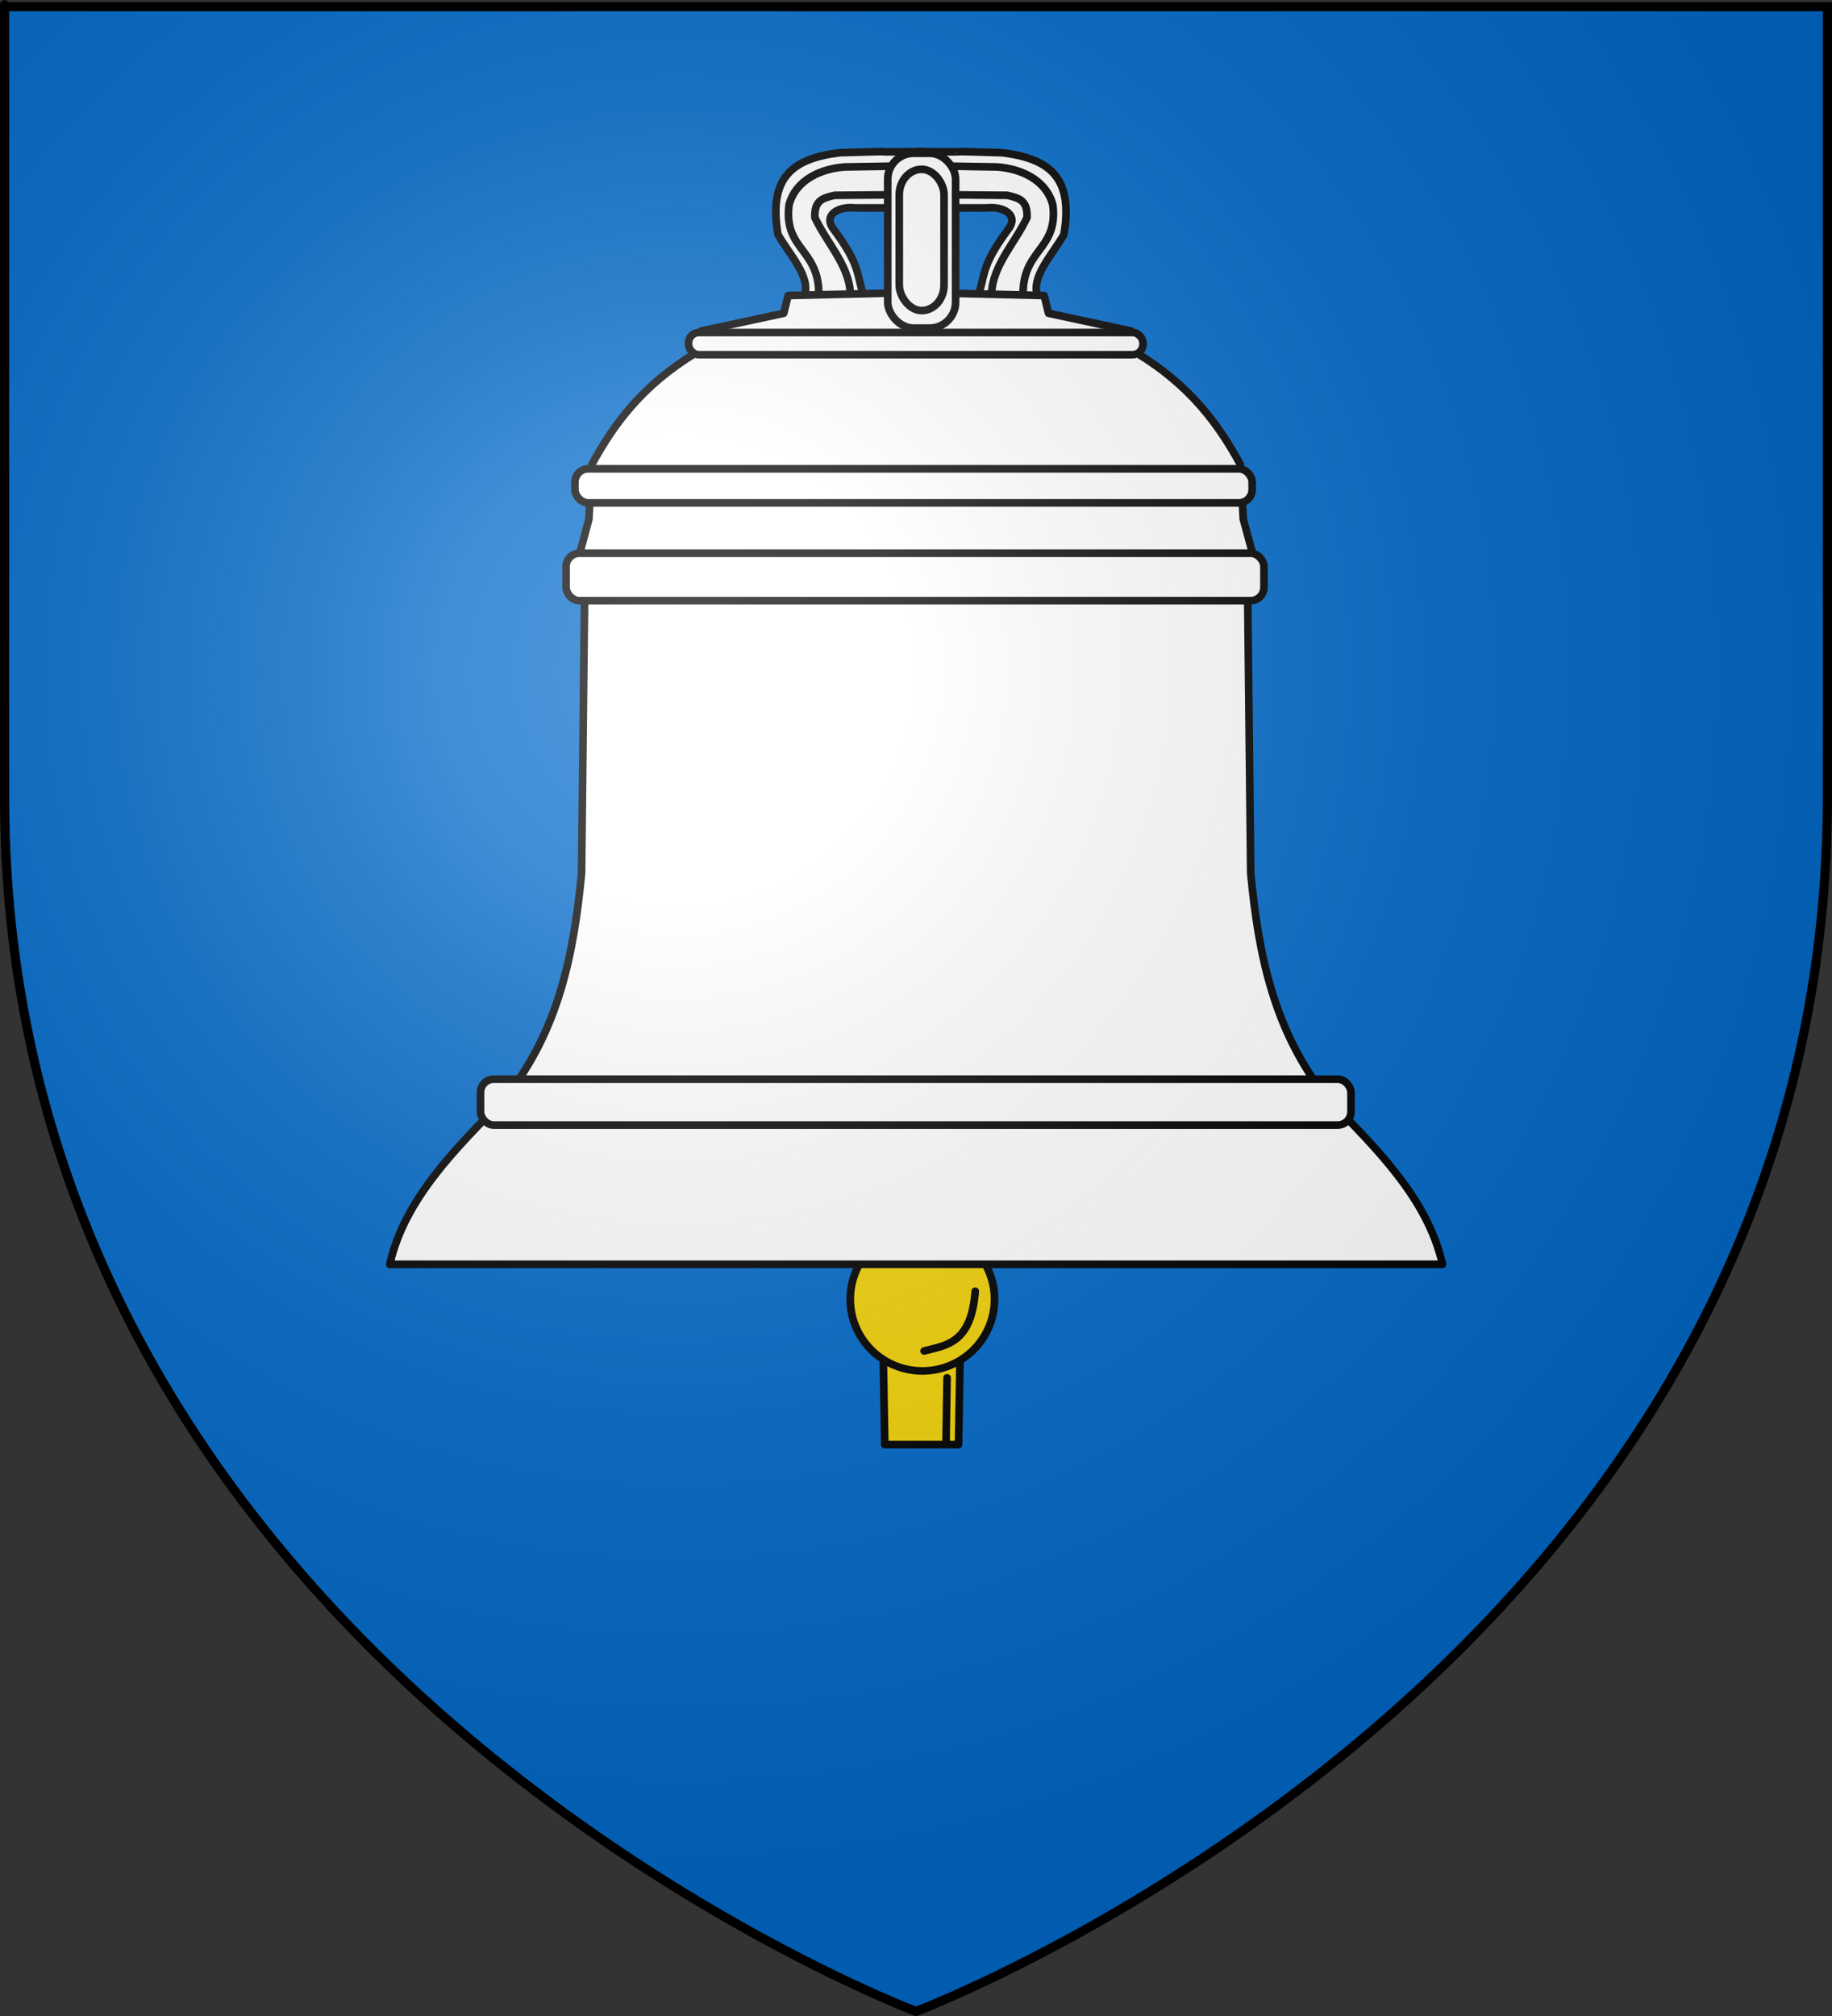 <?xml version="1.0" encoding="UTF-8" standalone="no"?>
<!-- Created with Inkscape (http://www.inkscape.org/) -->
<svg
   xmlns:svg="http://www.w3.org/2000/svg"
   xmlns="http://www.w3.org/2000/svg"
   xmlns:xlink="http://www.w3.org/1999/xlink"
   version="1.0"
   width="600"
   height="660"
   id="Saint-Gaudens (31)">
  <rect width="100%" height="100%" fill="#333333" stroke="none"/>
  <defs
     id="defs6">
    <linearGradient
       id="linearGradient2893">
      <stop
         style="stop-color:#ffffff;stop-opacity:0.314"
         offset="0"
         id="stop2895" />
      <stop
         style="stop-color:#ffffff;stop-opacity:0.251"
         offset="0.19"
         id="stop2897" />
      <stop
         style="stop-color:#6b6b6b;stop-opacity:0.125"
         offset="0.6"
         id="stop2901" />
      <stop
         style="stop-color:#000000;stop-opacity:0.125"
         offset="1"
         id="stop2899" />
    </linearGradient>
    <radialGradient
       cx="221.445"
       cy="226.331"
       r="300"
       fx="221.445"
       fy="226.331"
       id="radialGradient3163"
       xlink:href="#linearGradient2893"
       gradientUnits="userSpaceOnUse"
       gradientTransform="matrix(1.353,0,0,1.349,-77.629,-85.747)" />
  </defs>
  <g
     style="display:inline"
     id="layer3">
    <path
       d="M 300,658.5 C 300,658.5 598.5,546.18 598.5,260.728 C 598.5,-24.723 598.5,2.176 598.5,2.176 L 1.5,2.176 L 1.5,260.728 C 1.5,546.18 300,658.5 300,658.5 z "
       style="fill:#0169c9;fill-opacity:1;fill-rule:evenodd;stroke:none;stroke-width:1px;stroke-linecap:butt;stroke-linejoin:miter;stroke-opacity:1"
       id="path2855" />
  </g>
  <g
     id="layer4">
    <g
       style="fill:#f2d207;stroke-width:2.5;stroke-linecap:round;stroke-linejoin:round;stroke-miterlimit:4;stroke-dasharray:none"
       id="g2212">
      <path
         d="M 263.491,96.676 C 265.495,90.54 258.682,83.519 254.793,76.792 C 251.657,58.204 259.285,51.949 275.049,49.993 C 302.991,49.199 275.209,49.947 302.631,49.632 L 303.114,68.062 L 279.92,68.062 C 274.797,67.499 269.791,70.15 272.672,74.609 C 281.13,85.843 280.694,89.222 282.336,95.221"
         style="fill:#ffffff;fill-opacity:1;fill-rule:evenodd;stroke:#000000;stroke-width:2.5;stroke-linecap:round;stroke-linejoin:round;stroke-miterlimit:4;stroke-dasharray:none;stroke-opacity:1"
         id="path6152" />
      <path
         d="M 302.39,54.24 L 276.672,54.654 C 269.344,55.18 260.714,58.549 258.417,67.092 C 256.519,82.5 269.382,81.349 268.081,98.616 L 278.47,98.373 C 279.217,87.885 271.123,80.28 266.873,71.214 C 266.669,65.668 269.316,64.842 273.396,63.939 L 302.631,63.697"
         style="fill:#ffffff;fill-opacity:1;fill-rule:evenodd;stroke:#000000;stroke-width:2.5;stroke-linecap:round;stroke-linejoin:round;stroke-miterlimit:4;stroke-dasharray:none;stroke-opacity:1"
         id="path6154" />
    </g>
    <path
       d="M 289.291,444.807 L 289.774,472.936 L 313.935,472.936 L 314.418,444.807"
       style="fill:#f2d207;fill-opacity:1;fill-rule:evenodd;stroke:#000000;stroke-width:2.5;stroke-linecap:round;stroke-linejoin:round;stroke-miterlimit:4;stroke-dasharray:none;stroke-opacity:1"
       id="path5162" />
    <path
       d="M -495.529 239.488 A 27.832 28.134 0 1 1  -551.193,239.488 A 27.832 28.134 0 1 1  -495.529 239.488 z"
       transform="matrix(0.849,0,0,0.834,746.425,225.614)"
       style="fill:#f2d207;fill-opacity:1;stroke:#000000;stroke-width:2.972;stroke-linecap:round;stroke-linejoin:round;stroke-miterlimit:4;stroke-dasharray:none;stroke-opacity:1"
       id="path5156" />
    <use
       transform="matrix(-1,0,0,1,603.233,0)"
       id="use2216"
       x="0"
       y="0"
       width="600"
       height="660"
       xlink:href="#g2212" />
    <path
       d="M 299.906,95.75 L 258.125,96.75 L 256.688,102.562 L 229.625,108.375 L 227.688,115.656 C 210.288,126.244 201.021,138.878 193.844,152.031 L 192.875,169.969 L 190,180.625 L 191.438,197.625 L 190.469,285.875 C 187.969,311.922 183.129,337.382 165.344,359.594 C 149.185,376.096 132.545,392.377 127.656,413.906 L 299.906,413.906 L 300.156,413.906 L 472.438,413.906 C 467.549,392.377 450.909,376.096 434.75,359.594 C 416.964,337.382 412.125,311.922 409.625,285.875 L 408.656,197.625 L 410.094,180.625 L 407.188,169.969 L 406.219,152.031 C 399.041,138.878 389.806,126.244 372.406,115.656 L 370.469,108.375 L 343.406,102.562 L 341.969,96.75 L 300.156,95.75 L 299.906,95.75 z "
       style="fill:#ffffff;fill-opacity:1;fill-rule:evenodd;stroke:#000000;stroke-width:2.5;stroke-linecap:round;stroke-linejoin:round;stroke-miterlimit:4;stroke-dasharray:none;stroke-opacity:1"
       id="path5148" />
    <rect
       width="221.797"
       height="11.155"
       ry="4.365"
       x="188.298"
       y="153.479"
       style="fill:#ffffff;fill-opacity:1;stroke:#000000;stroke-width:2.5;stroke-linecap:round;stroke-linejoin:round;stroke-miterlimit:4;stroke-dasharray:none;stroke-opacity:1"
       id="rect5154" />
    <rect
       width="228.562"
       height="15.52"
       ry="4.365"
       x="185.399"
       y="181.123"
       style="fill:#ffffff;fill-opacity:1;stroke:#000000;stroke-width:2.5;stroke-linecap:round;stroke-linejoin:round;stroke-miterlimit:4;stroke-dasharray:none;stroke-opacity:1"
       id="rect5152" />
    <rect
       width="285.099"
       height="15.035"
       ry="4.365"
       x="157.372"
       y="353.293"
       style="fill:#ffffff;fill-opacity:1;stroke:#000000;stroke-width:2.5;stroke-linecap:round;stroke-linejoin:round;stroke-miterlimit:4;stroke-dasharray:none;stroke-opacity:1"
       id="rect5150" />
    <rect
       width="148.831"
       height="7.275"
       ry="3.395"
       x="225.506"
       y="108.86"
       style="fill:#ffffff;fill-opacity:1;stroke:#000000;stroke-width:2.5;stroke-linecap:round;stroke-linejoin:round;stroke-miterlimit:4;stroke-dasharray:none;stroke-opacity:1"
       id="rect5160" />
    <rect
       width="22.228"
       height="57.228"
       ry="8.487"
       x="290.74"
       y="50.177"
       style="fill:#ffffff;fill-opacity:1;stroke:#000000;stroke-width:2.5;stroke-linecap:round;stroke-linejoin:round;stroke-miterlimit:4;stroke-dasharray:none;stroke-opacity:1"
       id="rect5168" />
    <rect
       width="14.674"
       height="46.251"
       ry="8.344"
       x="294.518"
       y="55.423"
       style="fill:#ffffff;fill-opacity:1;stroke:#000000;stroke-width:2.5;stroke-linecap:round;stroke-linejoin:round;stroke-miterlimit:4;stroke-dasharray:none;stroke-opacity:1"
       id="rect5164" />
    <path
       d="M 302.663,442.282 C 310.132,440.37 318.108,439.691 319.405,422.735 L 319.405,422.735"
       style="fill:none;fill-rule:evenodd;stroke:#000000;stroke-width:2.5;stroke-linecap:round;stroke-linejoin:round;stroke-miterlimit:4;stroke-dasharray:none;stroke-opacity:1"
       id="path6156" />
    <path
       d="M 309.838,472.341 L 310.18,451.079 L 310.18,451.079"
       style="fill:none;fill-rule:evenodd;stroke:#000000;stroke-width:2.5;stroke-linecap:round;stroke-linejoin:round;stroke-miterlimit:4;stroke-dasharray:none;stroke-opacity:1"
       id="path6158" />
  </g>
  <g
     id="layer2">
    <path
       d="M 300,658.5 C 300,658.5 598.5,546.18 598.5,260.728 C 598.5,-24.723 598.5,2.176 598.5,2.176 L 1.5,2.176 L 1.5,260.728 C 1.5,546.18 300,658.5 300,658.5 z "
       style="opacity:1;fill:url(#radialGradient3163);fill-opacity:1;fill-rule:evenodd;stroke:none;stroke-width:1px;stroke-linecap:butt;stroke-linejoin:miter;stroke-opacity:1"
       id="path2875" />
  </g>
  <g
     id="layer1">
    <path
       d="M 300,658.5 C 300,658.5 1.5,546.18 1.5,260.728 C 1.5,-24.723 1.5,2.176 1.5,2.176 L 598.5,2.176 L 598.5,260.728 C 598.5,546.18 300,658.5 300,658.5 z "
       style="opacity:1;fill:none;fill-opacity:1;fill-rule:evenodd;stroke:#000000;stroke-width:3;stroke-linecap:butt;stroke-linejoin:miter;stroke-miterlimit:4;stroke-dasharray:none;stroke-opacity:1"
       id="path1411" />
  </g>
</svg>

